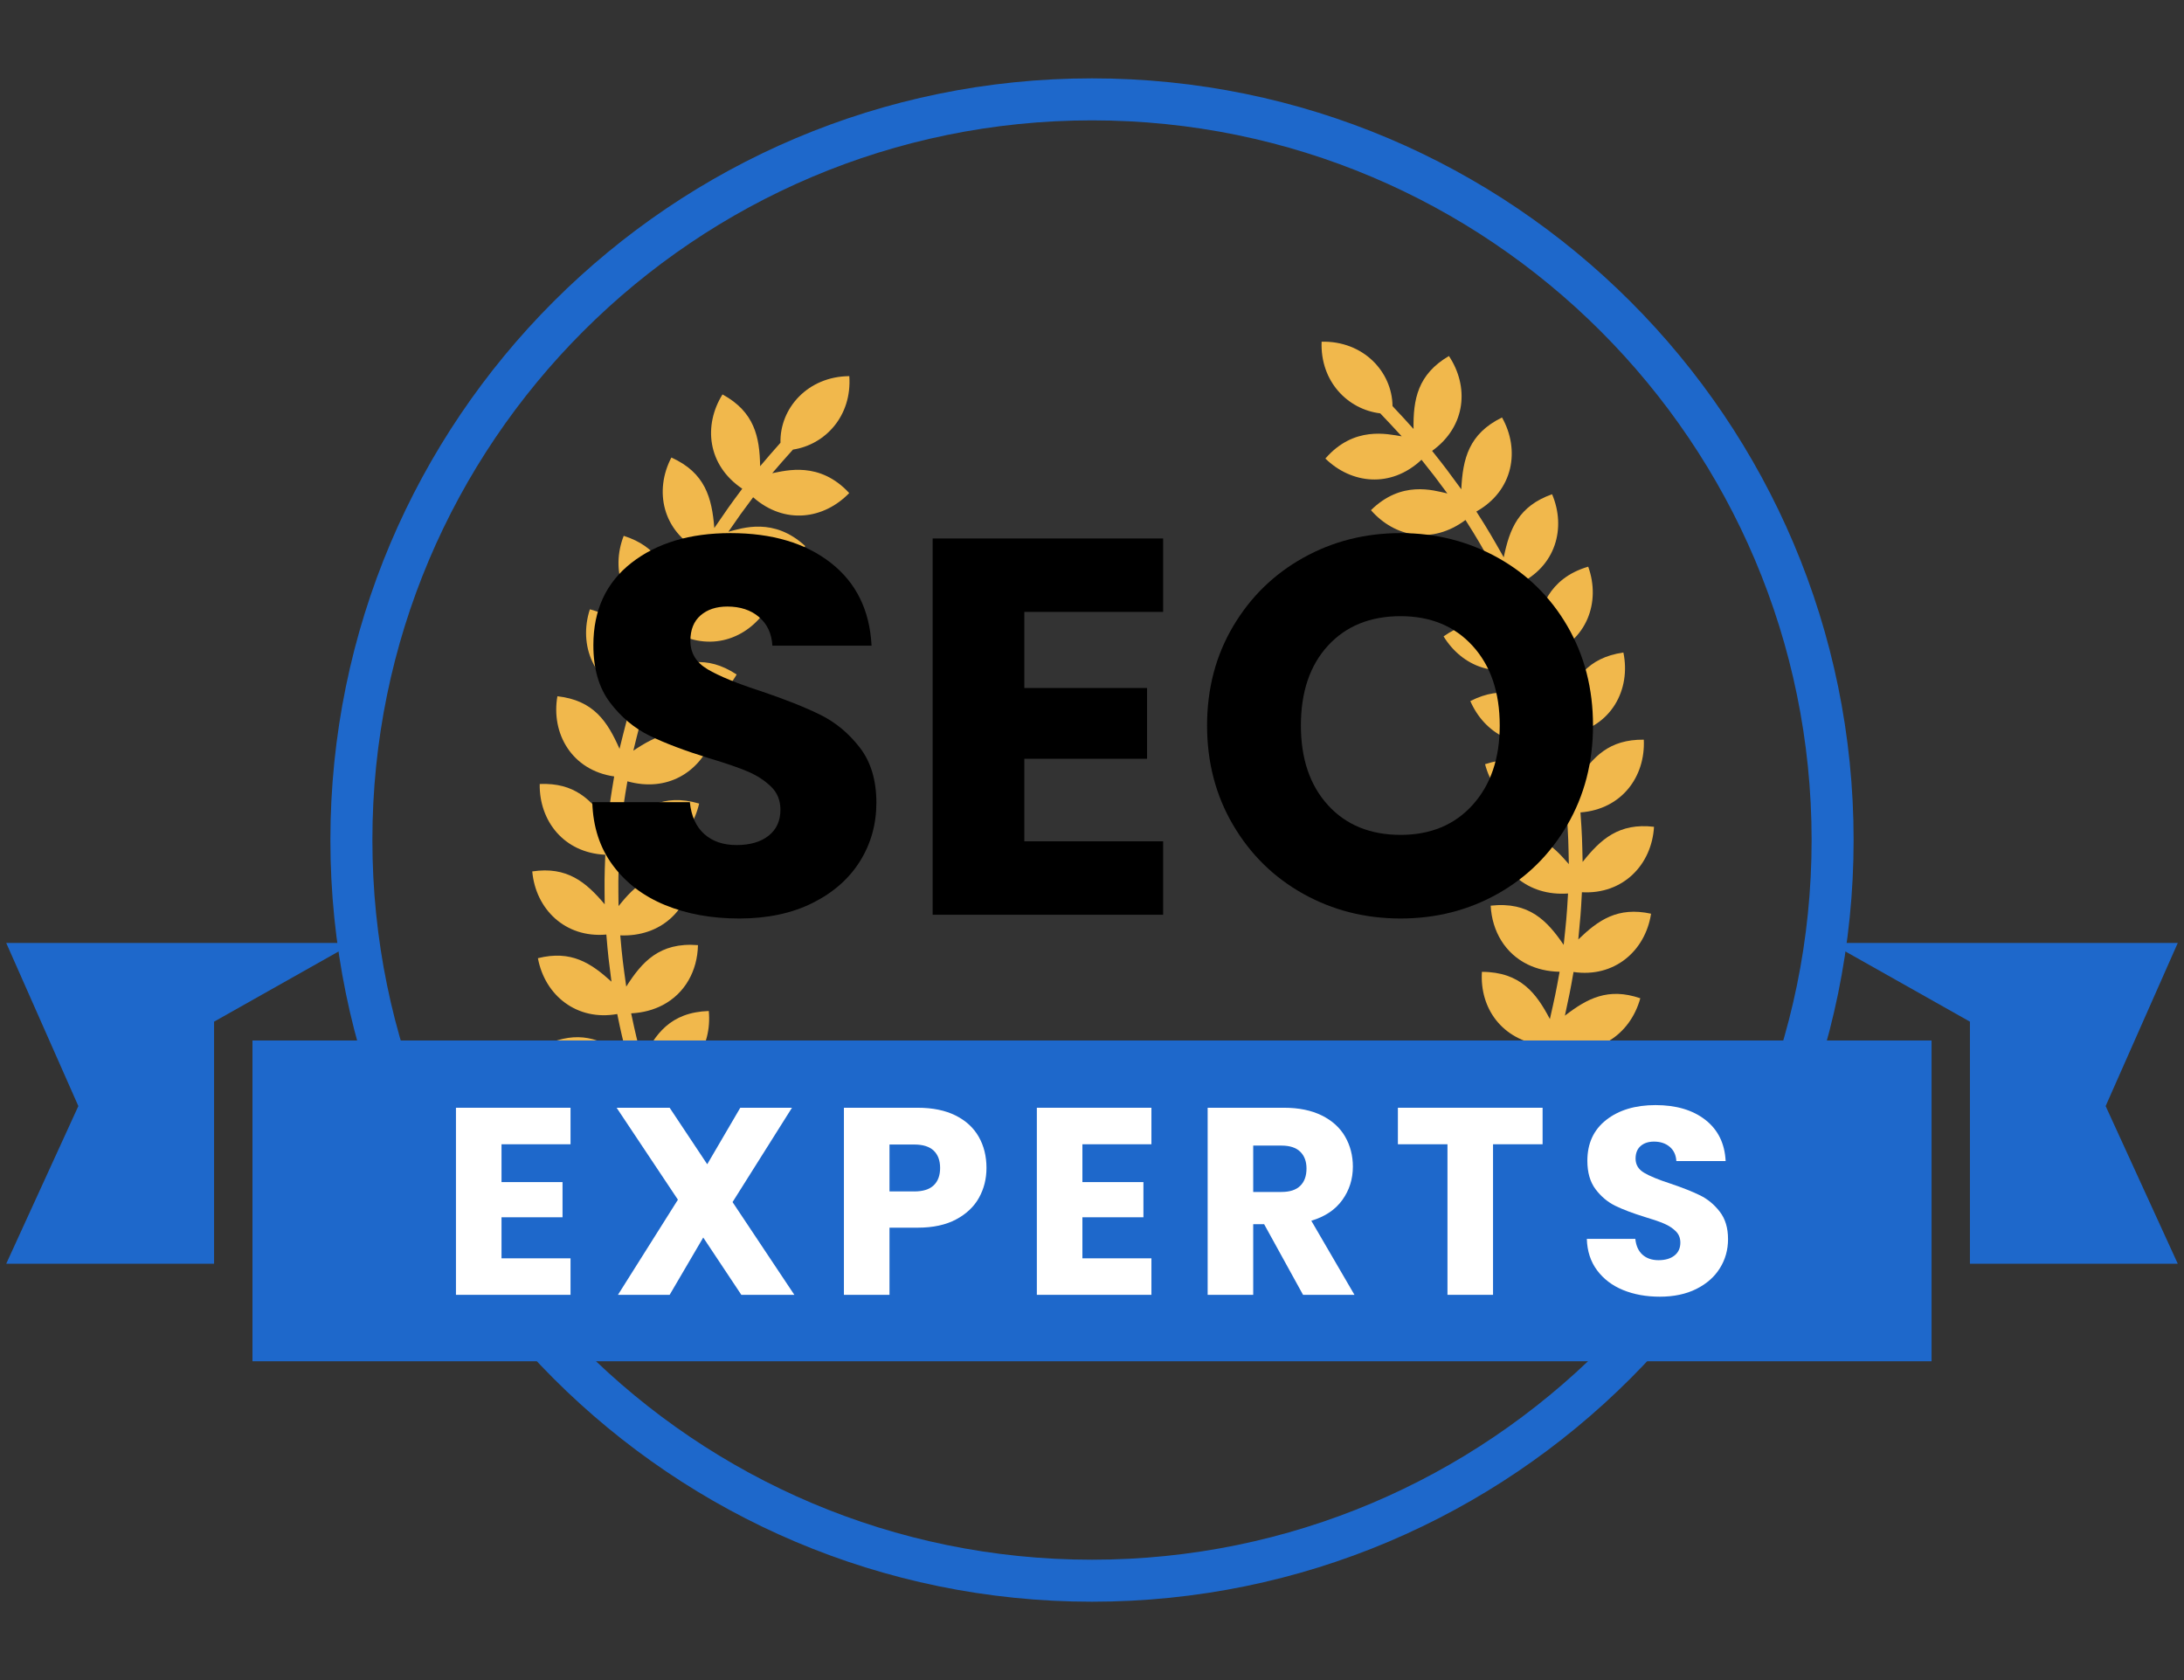<?xml version="1.0" encoding="UTF-8" standalone="no"?><!DOCTYPE svg PUBLIC "-//W3C//DTD SVG 1.1//EN" "http://www.w3.org/Graphics/SVG/1.1/DTD/svg11.dtd"><svg width="100%" height="100%" viewBox="0 0 130 100" version="1.1" xmlns="http://www.w3.org/2000/svg" xmlns:xlink="http://www.w3.org/1999/xlink" xml:space="preserve" xmlns:serif="http://www.serif.com/" style="fill-rule:evenodd;clip-rule:evenodd;stroke-linecap:round;stroke-miterlimit:10;"><rect x="0" y="0" width="130" height="100" fill="#333333" stroke="none"/><path d="M109.084,50c0,-24.332 -19.753,-44.086 -44.084,-44.086c-24.331,-0 -44.084,19.754 -44.084,44.086c-0,24.332 19.753,44.086 44.084,44.086c24.331,0 44.084,-19.754 44.084,-44.086Z" style="fill:none;stroke:#1e68cb;stroke-width:2.5px;"/><path d="M93.946,55.918c0.122,-1.278 0.152,-1.549 0.215,-2.811c2.472,0.141 4.162,-1.658 4.292,-3.895c-2.084,-0.246 -3.181,0.742 -4.249,2.092c-0.03,-1.289 -0.029,-1.571 -0.129,-2.947c2.476,-0.19 3.874,-2.151 3.77,-4.331c-2.068,-0.021 -3.039,1.022 -3.965,2.454c-0.234,-1.562 -0.208,-1.405 -0.479,-2.765c2.509,-0.442 3.688,-2.671 3.229,-4.877c-2.148,0.313 -2.928,1.588 -3.598,3.246c-0.358,-1.272 -0.501,-1.808 -0.943,-3.085c2.38,-0.829 3.204,-3.171 2.447,-5.27c-2.445,0.719 -2.823,2.625 -3.086,3.546c-0.534,-1.248 -0.621,-1.462 -1.117,-2.49c2.294,-1.046 2.896,-3.383 2.053,-5.367c-1.991,0.708 -2.526,2.041 -2.878,3.756c-0.671,-1.181 -0.903,-1.594 -1.629,-2.727c2.209,-1.24 2.613,-3.669 1.527,-5.598c-1.985,0.969 -2.337,2.468 -2.425,4.274c-0.748,-1.022 -0.953,-1.308 -1.736,-2.286c2.049,-1.478 2.193,-3.858 1,-5.647c-1.864,1.096 -2.132,2.588 -2.106,4.342c-0.544,-0.6 -0.7,-0.777 -1.251,-1.359c-0.02,-2.054 -1.747,-3.892 -4.221,-3.835c-0.09,2.378 1.567,4.035 3.49,4.265c0.484,0.502 0.803,0.852 1.277,1.367c-0.839,-0.132 -2.841,-0.637 -4.543,1.323c1.539,1.501 3.886,1.791 5.723,0.072c0.734,0.917 0.8,1.011 1.538,2.006c-0.849,-0.192 -2.735,-0.79 -4.548,0.996c1.412,1.613 3.649,2.058 5.627,0.584c0.732,1.153 0.919,1.497 1.6,2.703c-1.578,-0.623 -3.072,-0.988 -4.81,0.389c1.216,1.743 3.457,2.481 5.597,1.151c0.53,1.106 0.648,1.399 1.143,2.582c-1.604,-0.773 -3.069,-1.141 -4.834,0.103c1.102,1.791 3.196,2.634 5.431,1.521c0.443,1.316 0.535,1.668 0.855,2.817c-1.373,-0.858 -2.758,-1.471 -4.694,-0.488c0.828,1.897 2.759,3.033 5.105,2.3c0.241,1.198 0.204,0.977 0.479,2.819c-1.284,-1.189 -2.562,-2.063 -4.707,-1.362c0.551,2.091 2.414,3.507 4.867,3.008c0.09,1.289 0.094,1.65 0.12,2.941c-0.629,-0.702 -1.867,-2.332 -4.477,-1.778c0.323,2.138 2.005,3.695 4.43,3.525c-0.078,1.387 -0.112,1.664 -0.26,3.058c-0.972,-1.422 -2.051,-2.591 -4.345,-2.333c0.08,1.533 0.868,2.849 2.205,3.5c0.546,0.265 1.181,0.419 1.897,0.434c-0.234,1.302 -0.284,1.514 -0.578,2.814c-0.8,-1.521 -1.74,-2.804 -4.046,-2.81c-0.135,2.166 1.184,4.049 3.624,4.378c-0.377,1.282 -0.498,1.614 -0.874,2.706c-0.739,-1.617 -1.64,-2.802 -3.778,-2.971c-0.281,2.037 0.741,3.999 3.143,4.62c-0.525,1.255 -0.625,1.466 -1.184,2.656c-0.642,-1.543 -1.448,-2.735 -3.527,-3.031c-1.2,5.631 7.121,7.496 9.118,2.87c-2.383,-1.201 -4.07,0.107 -4.906,0.638c0.647,-1.387 0.758,-1.607 1.331,-3.003c2.34,0.934 4.534,-0.332 5.306,-2.474c-2.353,-1.011 -3.921,0.279 -4.654,0.777c0.448,-1.341 0.505,-1.499 0.849,-2.678c2.365,0.629 4.374,-0.723 4.98,-2.915c-1.919,-0.656 -3.163,0.014 -4.488,1.035c0.256,-1.203 0.31,-1.418 0.513,-2.599c2.406,0.356 4.269,-1.23 4.616,-3.469c-1.99,-0.431 -3.143,0.383 -4.332,1.533" style="fill:#f1b84c;fill-rule:nonzero;"/><path d="M36.397,58.429c-0.164,-1.274 -0.201,-1.543 -0.305,-2.803c-2.465,0.219 -4.21,-1.527 -4.41,-3.758c2.075,-0.312 3.203,0.642 4.312,1.957c-0.012,-1.289 -0.021,-1.571 0.036,-2.949c-2.481,-0.113 -3.94,-2.03 -3.904,-4.212c2.067,-0.085 3.071,0.927 4.042,2.329c0.184,-1.568 0.163,-1.41 0.391,-2.778c-2.521,-0.364 -3.769,-2.555 -3.38,-4.774c2.158,0.246 2.977,1.496 3.698,3.132c0.319,-1.283 0.445,-1.823 0.845,-3.113c-2.405,-0.754 -3.302,-3.07 -2.61,-5.191c2.466,0.642 2.905,2.536 3.195,3.448c0.496,-1.264 0.576,-1.48 1.038,-2.524c-2.325,-0.974 -3,-3.29 -2.219,-5.3c2.012,0.645 2.59,1.962 2.995,3.664c0.633,-1.202 0.851,-1.621 1.542,-2.776c-2.247,-1.171 -2.727,-3.586 -1.7,-5.548c2.014,0.906 2.412,2.394 2.556,4.196c0.716,-1.044 0.911,-1.337 1.663,-2.34c-2.093,-1.412 -2.313,-3.787 -1.176,-5.612c1.899,1.037 2.212,2.519 2.24,4.273c0.527,-0.616 0.677,-0.798 1.211,-1.396c-0.048,-2.054 1.622,-3.946 4.097,-3.966c0.166,2.374 -1.439,4.082 -3.353,4.372c-0.471,0.517 -0.778,0.877 -1.235,1.406c0.834,-0.158 2.82,-0.725 4.583,1.181c-1.493,1.548 -3.83,1.912 -5.719,0.251c-0.705,0.939 -0.768,1.035 -1.474,2.053c0.843,-0.219 2.709,-0.875 4.577,0.853c-1.361,1.657 -3.584,2.172 -5.606,0.76c-0.695,1.176 -0.873,1.524 -1.516,2.752c1.56,-0.672 3.04,-1.083 4.821,0.238c-1.162,1.78 -3.38,2.588 -5.558,1.325c-0.496,1.122 -0.603,1.419 -1.062,2.618c1.579,-0.823 3.033,-1.237 4.836,-0.05c-1.046,1.825 -3.114,2.734 -5.383,1.691c-0.4,1.329 -0.482,1.684 -0.765,2.842c1.345,-0.9 2.711,-1.556 4.676,-0.634c-0.768,1.922 -2.662,3.118 -5.029,2.459c-0.206,1.204 -0.176,0.982 -0.392,2.832c1.247,-1.229 2.497,-2.142 4.661,-1.508c-0.485,2.107 -2.301,3.581 -4.771,3.158c-0.048,1.291 -0.042,1.652 -0.027,2.944c0.608,-0.722 1.793,-2.39 4.419,-1.918c-0.254,2.148 -1.887,3.756 -4.316,3.662c0.12,1.384 0.162,1.66 0.356,3.049c0.926,-1.452 1.968,-2.655 4.269,-2.468c-0.031,1.534 -0.779,2.875 -2.097,3.567c-0.536,0.282 -1.166,0.456 -1.88,0.493c0.275,1.294 0.33,1.504 0.665,2.795c0.754,-1.546 1.653,-2.857 3.956,-2.936c0.204,2.161 -1.055,4.084 -3.484,4.49c0.417,1.269 0.547,1.597 0.957,2.677c0.689,-1.639 1.551,-2.852 3.684,-3.088c0.344,2.027 -0.615,4.02 -2.996,4.716c0.563,1.238 0.67,1.446 1.265,2.618c0.595,-1.563 1.361,-2.779 3.431,-3.14c1.375,5.591 -6.884,7.715 -9.023,3.154c2.342,-1.275 4.071,-0.021 4.922,0.484c-0.689,-1.366 -0.807,-1.582 -1.423,-2.959c-2.309,1.006 -4.543,-0.19 -5.382,-2.308c2.32,-1.084 3.928,0.157 4.676,0.632c-0.49,-1.327 -0.552,-1.483 -0.932,-2.65c-2.343,0.702 -4.395,-0.587 -5.068,-2.759c1.898,-0.715 3.162,-0.085 4.518,0.895c-0.294,-1.195 -0.354,-1.408 -0.594,-2.582c-2.394,0.431 -4.307,-1.096 -4.722,-3.323c1.975,-0.493 3.152,0.285 4.378,1.397" style="fill:#f1b84c;fill-rule:nonzero;"/><g><path d="M43.997,54.67c-1.638,0 -3.105,-0.265 -4.403,-0.797c-1.297,-0.532 -2.334,-1.319 -3.11,-2.361c-0.777,-1.042 -1.186,-2.297 -1.229,-3.765l5.807,0c0.085,0.83 0.372,1.462 0.861,1.898c0.49,0.436 1.128,0.654 1.915,0.654c0.808,0 1.446,-0.186 1.914,-0.558c0.468,-0.372 0.702,-0.888 0.702,-1.547c-0,-0.553 -0.186,-1.011 -0.558,-1.372c-0.373,-0.362 -0.83,-0.66 -1.372,-0.894c-0.543,-0.233 -1.314,-0.499 -2.313,-0.797c-1.447,-0.447 -2.627,-0.893 -3.542,-1.34c-0.914,-0.447 -1.701,-1.106 -2.361,-1.978c-0.659,-0.872 -0.989,-2.01 -0.989,-3.414c0,-2.085 0.755,-3.717 2.265,-4.897c1.511,-1.181 3.478,-1.771 5.903,-1.771c2.467,-0 4.456,0.59 5.966,1.771c1.51,1.18 2.318,2.823 2.425,4.929l-5.903,-0c-0.042,-0.723 -0.308,-1.292 -0.797,-1.707c-0.489,-0.415 -1.117,-0.622 -1.883,-0.622c-0.659,-0 -1.191,0.175 -1.595,0.526c-0.404,0.351 -0.606,0.856 -0.606,1.516c-0,0.723 0.34,1.287 1.021,1.691c0.68,0.404 1.744,0.84 3.19,1.308c1.447,0.489 2.622,0.957 3.526,1.404c0.904,0.446 1.685,1.095 2.345,1.946c0.659,0.851 0.989,1.946 0.989,3.286c-0,1.276 -0.324,2.435 -0.973,3.478c-0.649,1.042 -1.59,1.871 -2.824,2.488c-1.233,0.617 -2.69,0.925 -4.371,0.925Z" style="fill-rule:nonzero;"/><path d="M60.971,36.421l-0,4.53l7.306,0l-0,4.212l-7.306,-0l-0,4.913l8.263,0l-0,4.371l-13.719,0l-0,-22.397l13.719,-0l-0,4.371l-8.263,-0Z" style="fill-rule:nonzero;"/><path d="M83.368,54.67c-2.106,0 -4.036,-0.489 -5.791,-1.467c-1.755,-0.979 -3.148,-2.345 -4.179,-4.1c-1.032,-1.755 -1.548,-3.728 -1.548,-5.918c0,-2.191 0.516,-4.159 1.548,-5.903c1.031,-1.744 2.424,-3.105 4.179,-4.084c1.755,-0.978 3.685,-1.467 5.791,-1.467c2.106,-0 4.036,0.489 5.791,1.467c1.754,0.979 3.137,2.34 4.147,4.084c1.01,1.744 1.516,3.712 1.516,5.903c-0,2.19 -0.511,4.163 -1.532,5.918c-1.021,1.755 -2.403,3.121 -4.147,4.1c-1.745,0.978 -3.669,1.467 -5.775,1.467Zm-0,-4.977c1.786,0 3.217,-0.595 4.291,-1.786c1.074,-1.192 1.611,-2.766 1.611,-4.722c0,-1.978 -0.537,-3.558 -1.611,-4.738c-1.074,-1.181 -2.505,-1.771 -4.291,-1.771c-1.808,0 -3.249,0.585 -4.323,1.755c-1.074,1.17 -1.611,2.754 -1.611,4.754c-0,1.978 0.537,3.557 1.611,4.738c1.074,1.18 2.515,1.77 4.323,1.77Z" style="fill-rule:nonzero;"/></g><path d="M129.63,75.22l-12.372,-0l0,-14.409l-8.314,-4.687l20.686,-0l-4.294,9.711l4.294,9.385Z" style="fill:#1e68cb;fill-rule:nonzero;"/><path d="M0.37,75.22l12.372,-0l-0,-14.409l8.314,-4.687l-20.686,-0l4.294,9.711l-4.294,9.385Z" style="fill:#1e68cb;fill-rule:nonzero;"/><rect x="15.028" y="61.931" width="99.946" height="19.094" style="fill:#1e68cb;"/><g><path d="M29.852,68.108l0,2.252l3.632,0l0,2.094l-3.632,0l0,2.443l4.108,-0l0,2.173l-6.82,-0l-0,-11.135l6.82,0l0,2.173l-4.108,0Z" style="fill:#fff;fill-rule:nonzero;"/><path d="M44.127,77.07l-2.268,-3.411l-1.999,3.411l-3.077,-0l3.569,-5.663l-3.648,-5.472l3.156,0l2.237,3.363l1.967,-3.363l3.077,0l-3.537,5.615l3.679,5.52l-3.156,-0Z" style="fill:#fff;fill-rule:nonzero;"/><path d="M58.719,69.52c0,0.645 -0.148,1.234 -0.444,1.768c-0.296,0.534 -0.751,0.965 -1.364,1.293c-0.613,0.328 -1.375,0.492 -2.284,0.492l-1.681,-0l-0,3.997l-2.713,-0l0,-11.135l4.394,0c0.888,0 1.639,0.154 2.252,0.46c0.613,0.307 1.073,0.73 1.38,1.269c0.307,0.539 0.46,1.158 0.46,1.856Zm-4.298,1.396c0.518,-0 0.904,-0.122 1.158,-0.365c0.253,-0.243 0.38,-0.587 0.38,-1.031c0,-0.444 -0.127,-0.788 -0.38,-1.031c-0.254,-0.243 -0.64,-0.365 -1.158,-0.365l-1.475,-0l-0,2.792l1.475,-0Z" style="fill:#fff;fill-rule:nonzero;"/><path d="M64.429,68.108l0,2.252l3.632,0l0,2.094l-3.632,0l0,2.443l4.108,-0l-0,2.173l-6.82,-0l-0,-11.135l6.82,0l-0,2.173l-4.108,0Z" style="fill:#fff;fill-rule:nonzero;"/><path d="M77.562,77.07l-2.316,-4.204l-0.65,0l-0,4.204l-2.712,-0l-0,-11.135l4.552,0c0.877,0 1.626,0.154 2.244,0.46c0.619,0.307 1.081,0.727 1.388,1.261c0.307,0.534 0.46,1.129 0.46,1.784c-0,0.741 -0.209,1.402 -0.627,1.983c-0.417,0.582 -1.033,0.994 -1.847,1.237l2.569,4.41l-3.061,-0Zm-2.966,-6.123l1.681,0c0.497,0 0.87,-0.121 1.118,-0.365c0.249,-0.243 0.373,-0.586 0.373,-1.031c0,-0.422 -0.124,-0.756 -0.373,-0.999c-0.248,-0.243 -0.621,-0.365 -1.118,-0.365l-1.681,0l-0,2.76Z" style="fill:#fff;fill-rule:nonzero;"/><path d="M91.821,65.935l-0,2.173l-2.95,0l-0,8.962l-2.712,-0l-0,-8.962l-2.951,0l0,-2.173l8.613,0Z" style="fill:#fff;fill-rule:nonzero;"/><path d="M98.8,77.181c-0.814,-0 -1.544,-0.133 -2.189,-0.397c-0.645,-0.264 -1.161,-0.656 -1.547,-1.174c-0.385,-0.518 -0.589,-1.142 -0.61,-1.871l2.887,-0c0.042,0.412 0.185,0.727 0.428,0.944c0.243,0.216 0.56,0.325 0.951,0.325c0.402,-0 0.719,-0.093 0.952,-0.278c0.233,-0.185 0.349,-0.441 0.349,-0.769c0,-0.275 -0.093,-0.502 -0.278,-0.682c-0.185,-0.18 -0.412,-0.328 -0.682,-0.444c-0.269,-0.117 -0.653,-0.249 -1.149,-0.397c-0.72,-0.222 -1.306,-0.444 -1.761,-0.666c-0.455,-0.222 -0.846,-0.55 -1.174,-0.983c-0.328,-0.434 -0.491,-1 -0.491,-1.697c-0,-1.037 0.375,-1.848 1.126,-2.435c0.75,-0.587 1.729,-0.88 2.934,-0.88c1.227,-0 2.215,0.293 2.966,0.88c0.751,0.587 1.153,1.404 1.205,2.45l-2.934,0c-0.021,-0.359 -0.153,-0.642 -0.396,-0.848c-0.244,-0.206 -0.556,-0.309 -0.936,-0.309c-0.328,-0 -0.592,0.087 -0.793,0.261c-0.201,0.175 -0.302,0.426 -0.302,0.754c0,0.359 0.17,0.639 0.508,0.84c0.338,0.201 0.867,0.418 1.586,0.651c0.719,0.243 1.303,0.475 1.753,0.697c0.449,0.222 0.838,0.545 1.165,0.968c0.328,0.423 0.492,0.967 0.492,1.634c0,0.634 -0.161,1.21 -0.484,1.728c-0.322,0.519 -0.79,0.931 -1.403,1.238c-0.614,0.306 -1.338,0.46 -2.173,0.46Z" style="fill:#fff;fill-rule:nonzero;"/></g></svg>